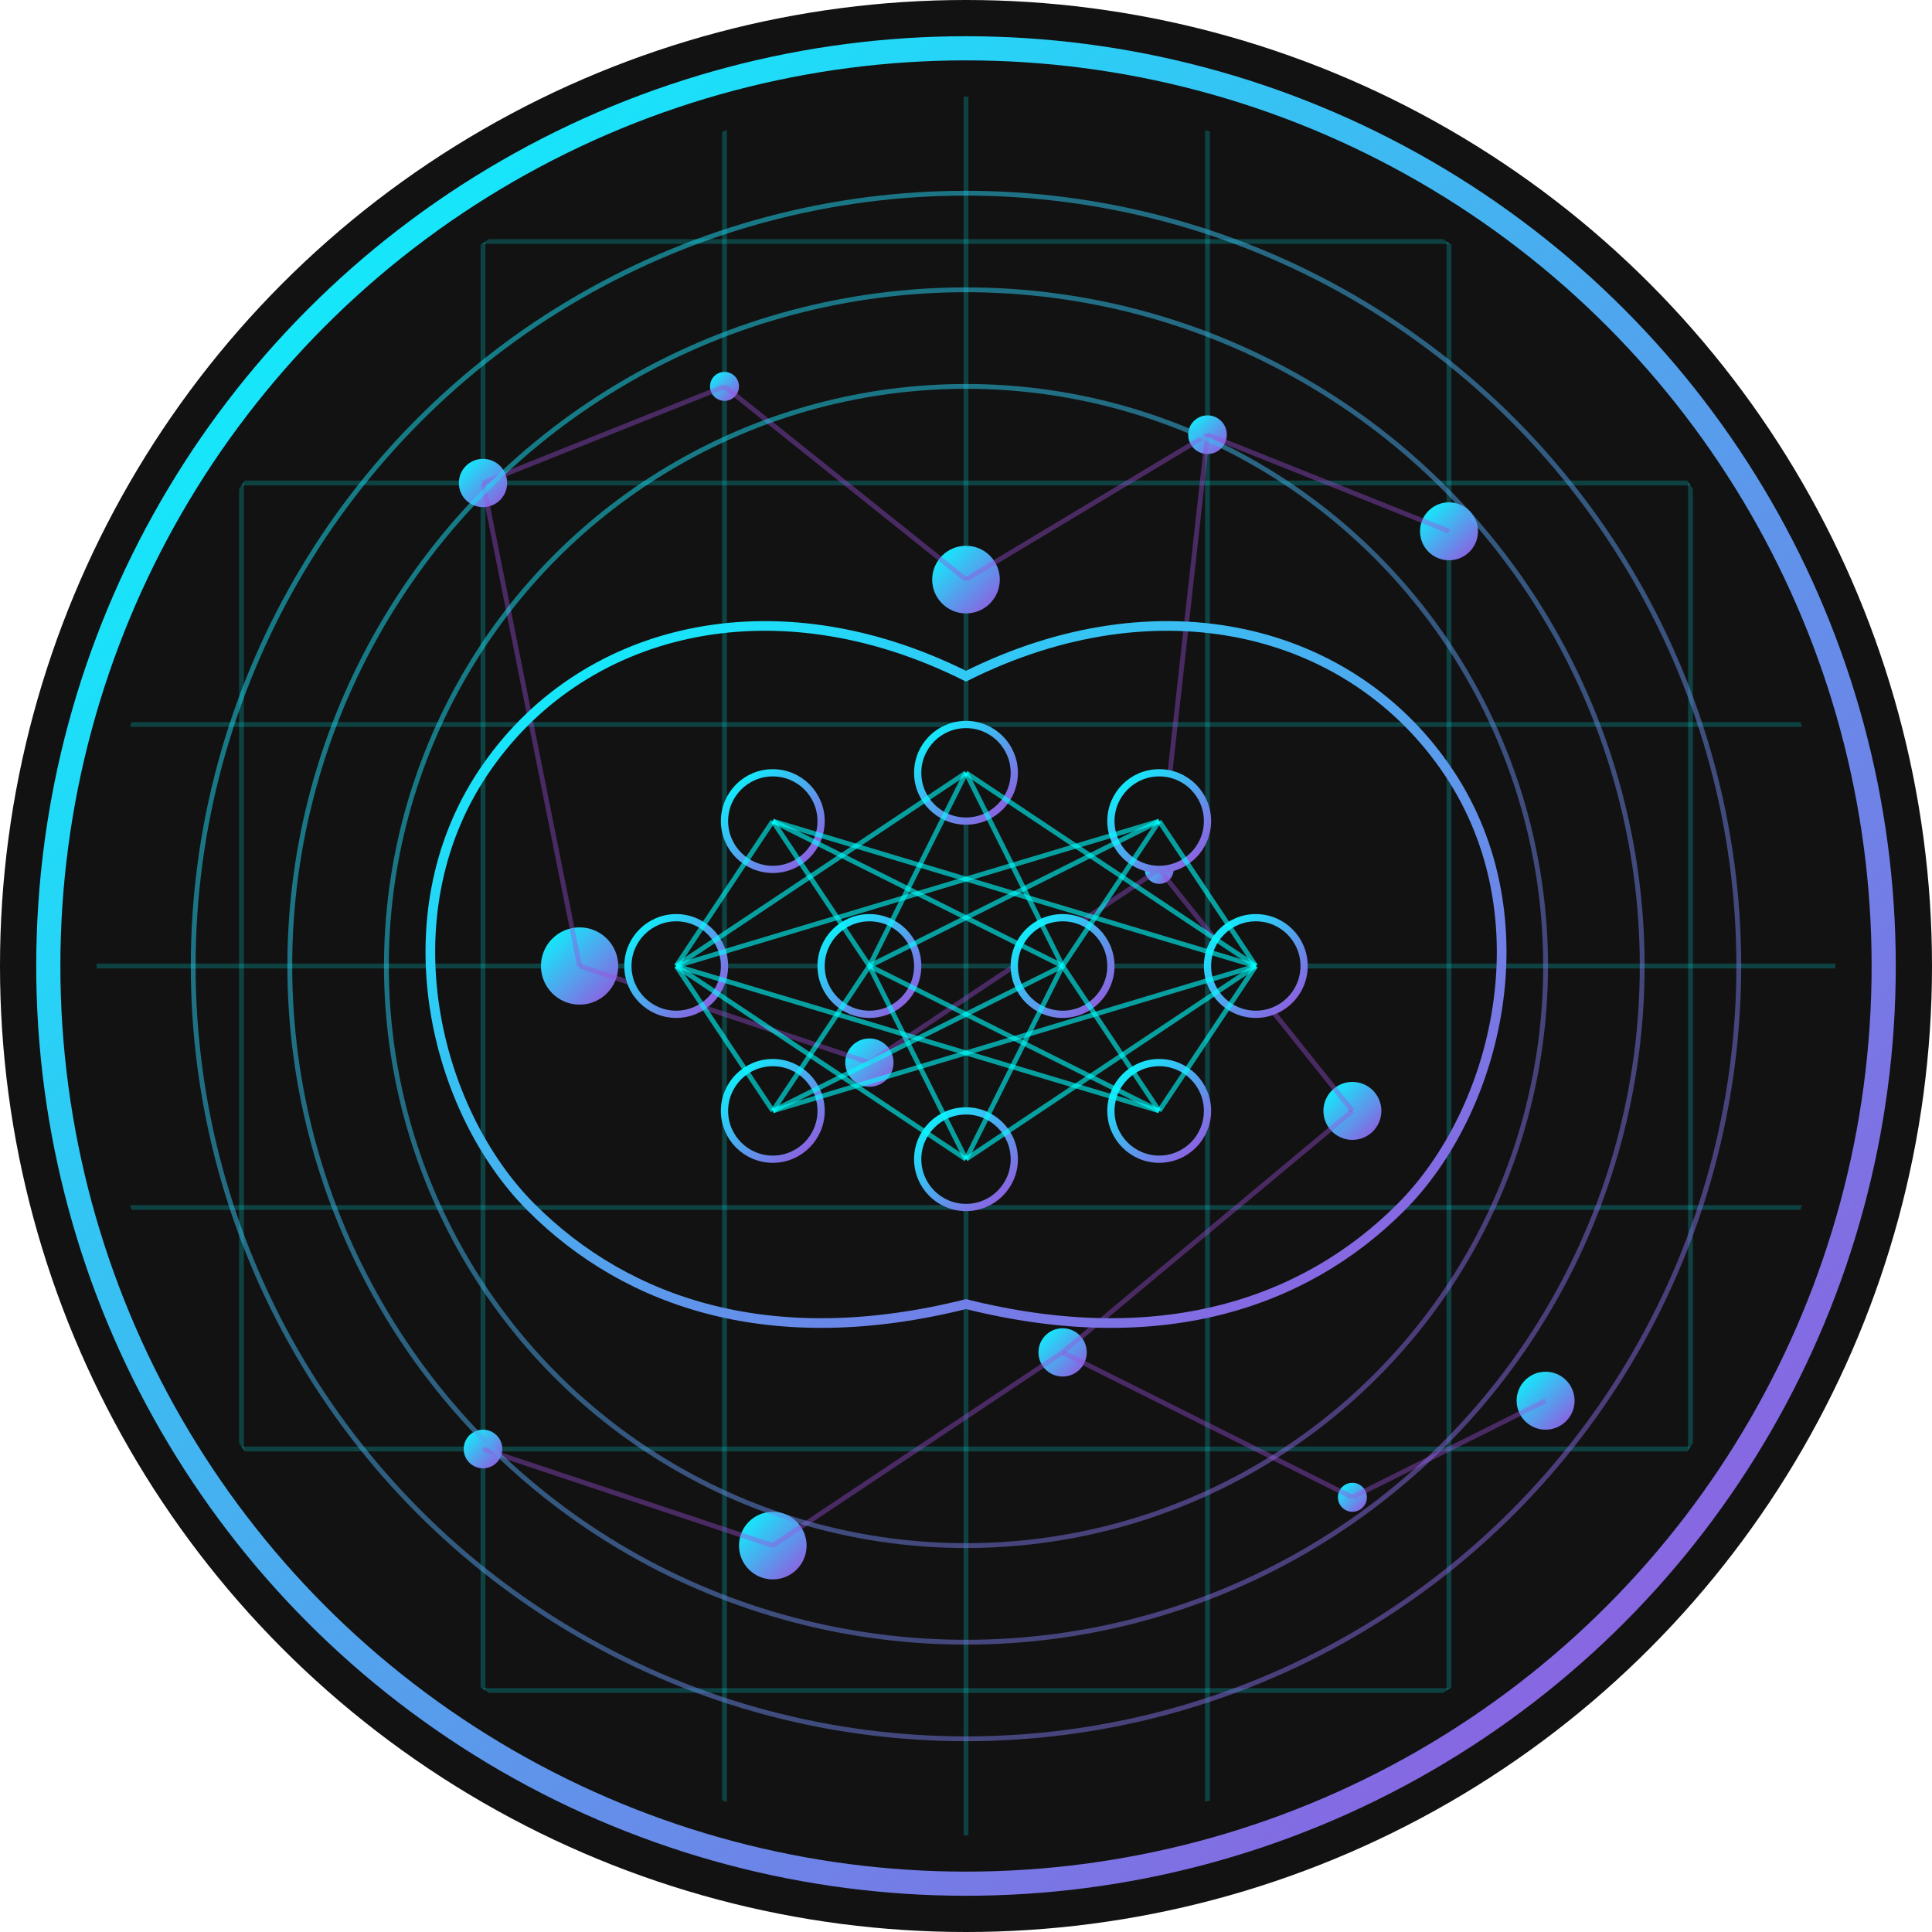<svg xmlns="http://www.w3.org/2000/svg" width="400" height="400" viewBox="0 0 400 400">
  <defs>
    <linearGradient id="gradient" x1="0%" y1="0%" x2="100%" y2="100%">
      <stop offset="0%" stop-color="#00FFFF" />
      <stop offset="100%" stop-color="#9D4EDD" />
    </linearGradient>
    <clipPath id="circleClip">
      <circle cx="200" cy="200" r="180" />
    </clipPath>
  </defs>
  
  <!-- Background Circle -->
  <circle cx="200" cy="200" r="200" fill="#121212" />
  
  <!-- Gradient Border -->
  <circle cx="200" cy="200" r="190" fill="none" stroke="url(#gradient)" stroke-width="5" />
  
  <!-- Abstract Digital Background -->
  <g clip-path="url(#circleClip)">
    <!-- Grid Lines -->
    <g stroke="rgba(0, 255, 255, 0.2)" stroke-width="1">
      <!-- Horizontal Lines -->
      <line x1="0" y1="50" x2="400" y2="50" />
      <line x1="0" y1="100" x2="400" y2="100" />
      <line x1="0" y1="150" x2="400" y2="150" />
      <line x1="0" y1="200" x2="400" y2="200" />
      <line x1="0" y1="250" x2="400" y2="250" />
      <line x1="0" y1="300" x2="400" y2="300" />
      <line x1="0" y1="350" x2="400" y2="350" />
      
      <!-- Vertical Lines -->
      <line x1="50" y1="0" x2="50" y2="400" />
      <line x1="100" y1="0" x2="100" y2="400" />
      <line x1="150" y1="0" x2="150" y2="400" />
      <line x1="200" y1="0" x2="200" y2="400" />
      <line x1="250" y1="0" x2="250" y2="400" />
      <line x1="300" y1="0" x2="300" y2="400" />
      <line x1="350" y1="0" x2="350" y2="400" />
    </g>
    
    <!-- Abstract Data Points -->
    <g fill="url(#gradient)">
      <circle cx="100" cy="100" r="5" />
      <circle cx="150" cy="80" r="3" />
      <circle cx="200" cy="120" r="7" />
      <circle cx="250" cy="90" r="4" />
      <circle cx="300" cy="110" r="6" />
      
      <circle cx="120" cy="200" r="8" />
      <circle cx="180" cy="220" r="5" />
      <circle cx="240" cy="180" r="3" />
      <circle cx="280" cy="230" r="6" />
      
      <circle cx="100" cy="300" r="4" />
      <circle cx="160" cy="320" r="7" />
      <circle cx="220" cy="280" r="5" />
      <circle cx="280" cy="310" r="3" />
      <circle cx="320" cy="290" r="6" />
    </g>
    
    <!-- Connection Lines -->
    <g stroke="rgba(157, 78, 221, 0.4)" stroke-width="1">
      <line x1="100" y1="100" x2="150" y2="80" />
      <line x1="150" y1="80" x2="200" y2="120" />
      <line x1="200" y1="120" x2="250" y2="90" />
      <line x1="250" y1="90" x2="300" y2="110" />
      
      <line x1="120" y1="200" x2="180" y2="220" />
      <line x1="180" y1="220" x2="240" y2="180" />
      <line x1="240" y1="180" x2="280" y2="230" />
      
      <line x1="100" y1="300" x2="160" y2="320" />
      <line x1="160" y1="320" x2="220" y2="280" />
      <line x1="220" y1="280" x2="280" y2="310" />
      <line x1="280" y1="310" x2="320" y2="290" />
      
      <!-- Cross Connections -->
      <line x1="100" y1="100" x2="120" y2="200" />
      <line x1="250" y1="90" x2="240" y2="180" />
      <line x1="280" y1="230" x2="220" y2="280" />
    </g>
    
    <!-- Abstract Brain Outline -->
    <path d="M200,140 C240,120 280,130 300,160 C320,190 310,230 290,250 C270,270 240,280 200,270 C160,280 130,270 110,250 C90,230 80,190 100,160 C120,130 160,120 200,140 Z" 
          fill="none" stroke="url(#gradient)" stroke-width="2" />
    
    <!-- Neural Network Nodes -->
    <g fill="#121212" stroke="url(#gradient)" stroke-width="1.5">
      <circle cx="160" cy="170" r="10" />
      <circle cx="200" cy="160" r="10" />
      <circle cx="240" cy="170" r="10" />
      
      <circle cx="140" cy="200" r="10" />
      <circle cx="180" cy="200" r="10" />
      <circle cx="220" cy="200" r="10" />
      <circle cx="260" cy="200" r="10" />
      
      <circle cx="160" cy="230" r="10" />
      <circle cx="200" cy="240" r="10" />
      <circle cx="240" cy="230" r="10" />
    </g>
    
    <!-- Neural Network Connections -->
    <g stroke="rgba(0, 255, 255, 0.6)" stroke-width="1">
      <!-- Layer 1 to Layer 2 -->
      <line x1="160" y1="170" x2="140" y2="200" />
      <line x1="160" y1="170" x2="180" y2="200" />
      <line x1="160" y1="170" x2="220" y2="200" />
      <line x1="160" y1="170" x2="260" y2="200" />
      
      <line x1="200" y1="160" x2="140" y2="200" />
      <line x1="200" y1="160" x2="180" y2="200" />
      <line x1="200" y1="160" x2="220" y2="200" />
      <line x1="200" y1="160" x2="260" y2="200" />
      
      <line x1="240" y1="170" x2="140" y2="200" />
      <line x1="240" y1="170" x2="180" y2="200" />
      <line x1="240" y1="170" x2="220" y2="200" />
      <line x1="240" y1="170" x2="260" y2="200" />
      
      <!-- Layer 2 to Layer 3 -->
      <line x1="140" y1="200" x2="160" y2="230" />
      <line x1="140" y1="200" x2="200" y2="240" />
      <line x1="140" y1="200" x2="240" y2="230" />
      
      <line x1="180" y1="200" x2="160" y2="230" />
      <line x1="180" y1="200" x2="200" y2="240" />
      <line x1="180" y1="200" x2="240" y2="230" />
      
      <line x1="220" y1="200" x2="160" y2="230" />
      <line x1="220" y1="200" x2="200" y2="240" />
      <line x1="220" y1="200" x2="240" y2="230" />
      
      <line x1="260" y1="200" x2="160" y2="230" />
      <line x1="260" y1="200" x2="200" y2="240" />
      <line x1="260" y1="200" x2="240" y2="230" />
    </g>
  </g>
  
  <!-- Decorative Elements -->
  <g fill="none" stroke="url(#gradient)" stroke-width="1" opacity="0.5">
    <circle cx="200" cy="200" r="160" />
    <circle cx="200" cy="200" r="140" />
    <circle cx="200" cy="200" r="120" />
  </g>
</svg>